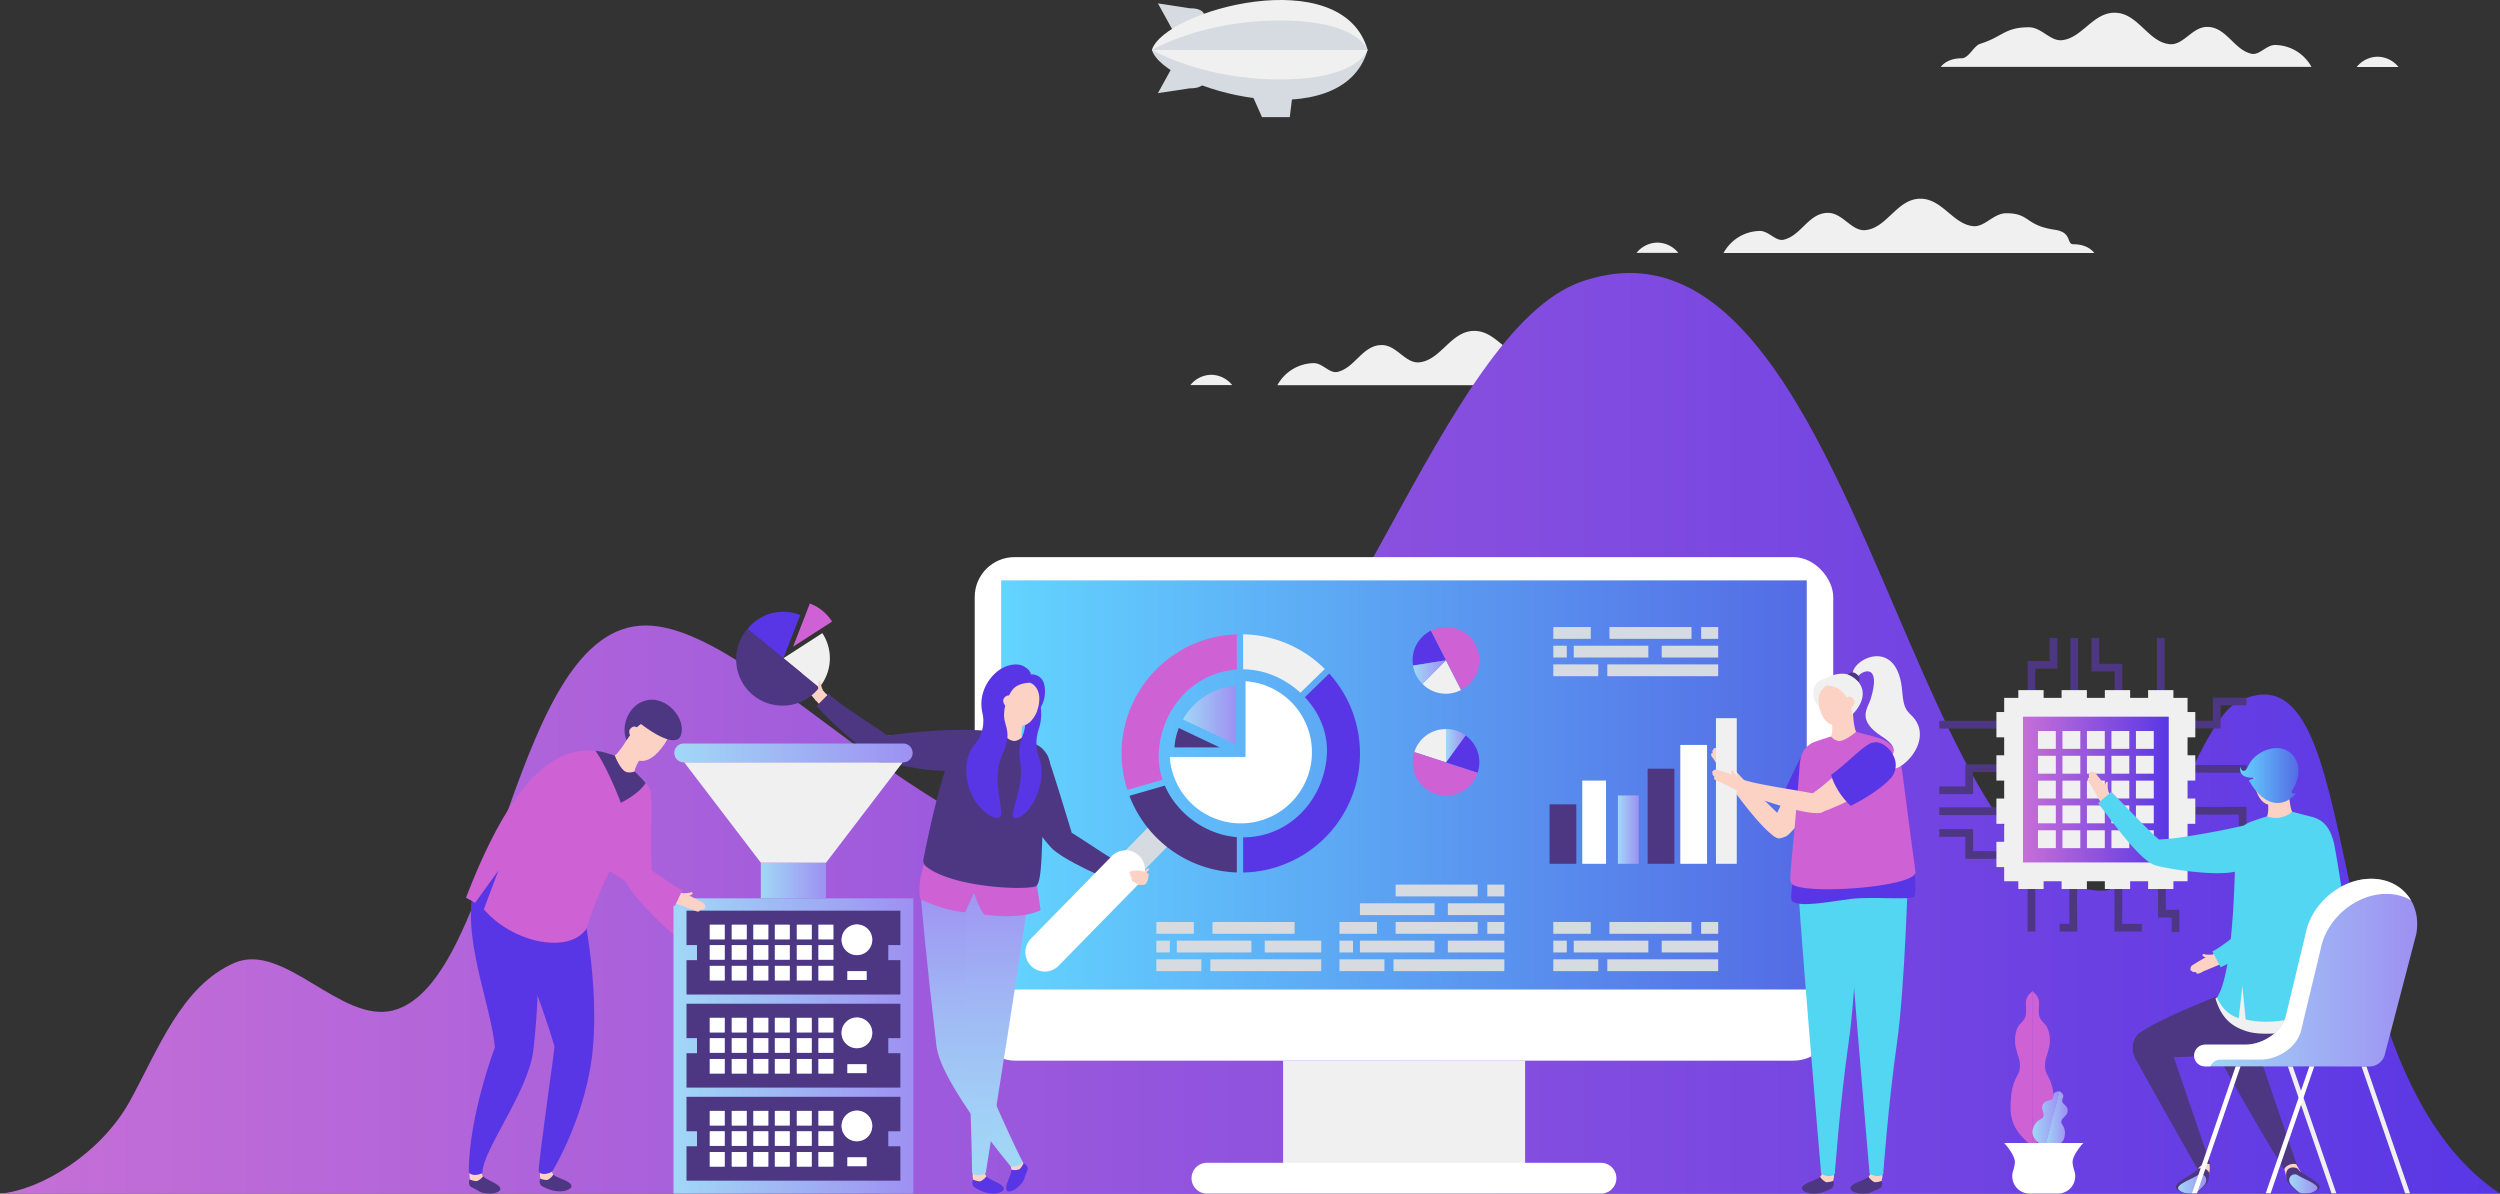 <svg xmlns="http://www.w3.org/2000/svg" xmlns:xlink="http://www.w3.org/1999/xlink" viewBox="0 0 1815.73 866.91"><rect x="0" y="0" width="1815.73" height="866.91" fill="#333333" stroke="none"/><defs><style>.cls-1{fill:#f0f0f0;}.cls-2{fill:url(#_ÂÁ_Ï_ÌÌ_È_ËÂÌÚ_30);}.cls-3{fill:#fcd2c5;}.cls-4{fill:#ce61d4;}.cls-5{fill:url(#_ÂÁ_Ï_ÌÌ_È_ËÂÌÚ_98);}.cls-6{fill:#4d3782;}.cls-11,.cls-7{fill:#fff;}.cls-8{fill:#5836e5;}.cls-9{fill:#d5dbe0;}.cls-10{fill:url(#_ÂÁ_Ï_ÌÌ_È_ËÂÌÚ_90);}.cls-11{fill-rule:evenodd;}.cls-12{fill:url(#_ÂÁ_Ï_ÌÌ_È_ËÂÌÚ_98-2);}.cls-13{fill:#53d6f2;}.cls-14{fill:url(#_ÂÁ_Ï_ÌÌ_È_ËÂÌÚ_6);}.cls-15{fill:url(#_ÂÁ_Ï_ÌÌ_È_ËÂÌÚ_6-2);}.cls-16{fill:url(#_ÂÁ_Ï_ÌÌ_È_ËÂÌÚ_98-3);}.cls-17{fill:url(#_ÂÁ_Ï_ÌÌ_È_ËÂÌÚ_98-4);}.cls-18{fill:url(#_ÂÁ_Ï_ÌÌ_È_ËÂÌÚ_30-2);}.cls-19{fill:url(#_ÂÁ_Ï_ÌÌ_È_ËÂÌÚ_98-5);}.cls-20{fill:url(#_ÂÁ_Ï_ÌÌ_È_ËÂÌÚ_98-6);}.cls-21{fill:url(#_ÂÁ_Ï_ÌÌ_È_ËÂÌÚ_98-7);}.cls-22{fill:url(#_ÂÁ_Ï_ÌÌ_È_ËÂÌÚ_98-8);}.cls-23{fill:url(#_ÂÁ_Ï_ÌÌ_È_ËÂÌÚ_98-9);}.cls-24{fill:url(#_ÂÁ_Ï_ÌÌ_È_ËÂÌÚ_98-10);}.cls-25{fill:url(#_ÂÁ_Ï_ÌÌ_È_ËÂÌÚ_98-11);}.cls-26{fill:url(#_ÂÁ_Ï_ÌÌ_È_ËÂÌÚ_90-2);}.cls-27{fill:url(#_ÂÁ_Ï_ÌÌ_È_ËÂÌÚ_98-12);}</style><linearGradient id="_ÂÁ_Ï_ÌÌ_È_ËÂÌÚ_30" y1="532.6" x2="1815.73" y2="532.6" gradientUnits="userSpaceOnUse"><stop offset="0" stop-color="#c66fd7"/><stop offset="1" stop-color="#5937e5"/></linearGradient><linearGradient id="_ÂÁ_Ï_ÌÌ_È_ËÂÌÚ_98" x1="489.16" y1="759.69" x2="663.38" y2="759.69" gradientUnits="userSpaceOnUse"><stop offset="0" stop-color="#a1d8f6"/><stop offset="1" stop-color="#9e90f2"/></linearGradient><linearGradient id="_ÂÁ_Ï_ÌÌ_È_ËÂÌÚ_90" x1="727.13" y1="570.08" x2="1312.25" y2="570.08" gradientUnits="userSpaceOnUse"><stop offset="0" stop-color="#63d4ff"/><stop offset="1" stop-color="#546be5"/></linearGradient><linearGradient id="_ÂÁ_Ï_ÌÌ_È_ËÂÌÚ_98-2" x1="1175.08" y1="602.54" x2="1190.18" y2="602.54" xlink:href="#_ÂÁ_Ï_ÌÌ_È_ËÂÌÚ_98"/><linearGradient id="_ÂÁ_Ï_ÌÌ_È_ËÂÌÚ_6" x1="705.58" y1="847.28" x2="705.58" y2="640.71" gradientUnits="userSpaceOnUse"><stop offset="0" stop-color="#a1d8f6"/><stop offset="0.21" stop-color="#a1cff6"/><stop offset="0.56" stop-color="#a0b8f4"/><stop offset="0.99" stop-color="#9e91f2"/><stop offset="1" stop-color="#9e90f2"/></linearGradient><linearGradient id="_ÂÁ_Ï_ÌÌ_È_ËÂÌÚ_6-2" x1="725.05" y1="853.53" x2="725.05" y2="632.22" xlink:href="#_ÂÁ_Ï_ÌÌ_È_ËÂÌÚ_6"/><linearGradient id="_ÂÁ_Ï_ÌÌ_È_ËÂÌÚ_98-3" x1="552.59" y1="639.51" x2="599.96" y2="639.51" xlink:href="#_ÂÁ_Ï_ÌÌ_È_ËÂÌÚ_98"/><linearGradient id="_ÂÁ_Ï_ÌÌ_È_ËÂÌÚ_98-4" x1="489.73" y1="546.84" x2="662.8" y2="546.84" xlink:href="#_ÂÁ_Ï_ÌÌ_È_ËÂÌÚ_98"/><linearGradient id="_ÂÁ_Ï_ÌÌ_È_ËÂÌÚ_30-2" x1="1469.28" y1="573.45" x2="1575.14" y2="573.45" xlink:href="#_ÂÁ_Ï_ÌÌ_È_ËÂÌÚ_30"/><linearGradient id="_ÂÁ_Ï_ÌÌ_È_ËÂÌÚ_98-5" x1="859.17" y1="519.49" x2="897.71" y2="519.49" xlink:href="#_ÂÁ_Ï_ÌÌ_È_ËÂÌÚ_98"/><linearGradient id="_ÂÁ_Ï_ÌÌ_È_ËÂÌÚ_98-6" x1="1026.32" y1="488.14" x2="1050.19" y2="488.14" xlink:href="#_ÂÁ_Ï_ÌÌ_È_ËÂÌÚ_98"/><linearGradient id="_ÂÁ_Ï_ÌÌ_È_ËÂÌÚ_98-7" x1="1050.2" y1="541.62" x2="1064.4" y2="541.62" xlink:href="#_ÂÁ_Ï_ÌÌ_È_ËÂÌÚ_98"/><linearGradient id="_ÂÁ_Ï_ÌÌ_È_ËÂÌÚ_98-8" x1="1476.15" y1="813.21" x2="1495.98" y2="813.21" xlink:href="#_ÂÁ_Ï_ÌÌ_È_ËÂÌÚ_98"/><linearGradient id="_ÂÁ_Ï_ÌÌ_È_ËÂÌÚ_98-9" x1="1485.02" y1="813.17" x2="1501.76" y2="813.17" xlink:href="#_ÂÁ_Ï_ÌÌ_È_ËÂÌÚ_98"/><linearGradient id="_ÂÁ_Ï_ÌÌ_È_ËÂÌÚ_98-10" x1="1581.9" y1="859.9" x2="1602.42" y2="859.9" xlink:href="#_ÂÁ_Ï_ÌÌ_È_ËÂÌÚ_98"/><linearGradient id="_ÂÁ_Ï_ÌÌ_È_ËÂÌÚ_98-11" x1="1662.63" y1="859.9" x2="1683.14" y2="859.9" xlink:href="#_ÂÁ_Ï_ÌÌ_È_ËÂÌÚ_98"/><linearGradient id="_ÂÁ_Ï_ÌÌ_È_ËÂÌÚ_90-2" x1="1626.96" y1="563.25" x2="1669.31" y2="563.25" xlink:href="#_ÂÁ_Ï_ÌÌ_È_ËÂÌÚ_90"/><linearGradient id="_ÂÁ_Ï_ÌÌ_È_ËÂÌÚ_98-12" x1="1593.76" y1="706.42" x2="1755.59" y2="706.42" xlink:href="#_ÂÁ_Ï_ÌÌ_È_ËÂÌÚ_98"/></defs><title>reproducibility-thumb</title><g id="Layer_2" data-name="Layer 2"><g id="Layer_1-2" data-name="Layer 1"><path class="cls-1" d="M879.74,272.21a19.82,19.82,0,0,0-15.18,7.45h30.36A19.82,19.82,0,0,0,879.74,272.21Z"/><path class="cls-1" d="M1181.87,273.41c-5.26,0-.66-8.67-13.47-10.52-21.87-3.15-17.75-12-35.34-12-9.33,0-15.61,10.31-24.2,9.36-14.58-1.62-22.33-19.92-38.1-19.92-17.07,0-24.21,21.38-40.06,22.83-10,.91-16.29-12.54-27.13-12.54-14,0-19.31,16.48-32.11,19.48-5.86,1.37-10.79-6.35-17.27-6.35a30.53,30.53,0,0,0-26.42,16H1197C1193.53,275.35,1188,273.41,1181.87,273.41Z"/><path class="cls-2" d="M0,866.91c29.8-2.48,73.59-29.41,94.41-67.35S131.93,716,170.25,699.34c35.85-15.57,77.49,44.12,115.17,34.55,77.08-19.6,86-279.61,183.51-279.61,92.6,0,253.79,231.43,382.21,146.65,123.25-81.37,195.93-361.11,297.57-396.4,196-68.05,236.93,442.34,377.77,442.34,39.85,0,68.82-122.09,99.1-137.3,97.46-49,51.57,265.55,190.16,357.34Z"/><path class="cls-3" d="M513.92,681.82c0,.82-3.62,1.36-4.38,1.05-1.6-1.29-.84-2.22-2.51-3.2a17.23,17.23,0,0,0,5.09,1.13C513.07,680.81,514.11,680.56,513.92,681.82Z"/><path class="cls-3" d="M505.78,678.89a42.89,42.89,0,0,1,5,3.47c1.9,1.5,5.77,5.33,6,5.6.74.82,2.87,2.64,3.24,3.43a4.61,4.61,0,0,1,0,2.75,1.39,1.39,0,0,1-1.42.63c-.34,1.14-3-.24-3,.06-.08,1.21-1.76,1.46-4.72-1.61-.18-.18-8.93-6.29-11.57-8.47C500.52,683,505.68,678.85,505.78,678.89Z"/><path class="cls-3" d="M466.66,632.39a6.28,6.28,0,0,1,1.6,1.13c7.24,7.36,29.3,39.23,38.06,45.7a34.08,34.08,0,0,0-5.93,6.37c-14.2-10.92-46.48-42.1-43.89-48.77C458.88,630.71,463.78,630.93,466.66,632.39Z"/><path class="cls-3" d="M470.44,577.59c1.67,9.4-1,40.08.54,55,1.88,18.32-11.57,13.09-13.93,7.73-6.22-14.12-16.57-55.82-9.58-59.8C450.5,578.81,470.14,575.89,470.44,577.59Z"/><path class="cls-4" d="M507.61,677.48c-5.08-3.75-31.46-38.06-34.3-41.49,0-1.14-.66-22.13-.4-33s.52-22-.35-26.88c-.13-.76-.64-.36-1.38-.73-3.24-1.64-21.6,1.42-24.78,3.23-9.5,5.41,3.57,50.87,8.62,62.41,4.67,11.12,31.56,36.62,44.06,46.23Z"/><rect class="cls-5" x="489.16" y="652.47" width="174.22" height="214.44"/><path class="cls-6" d="M653.94,686.41v-25H498.6v25h7.62v10.92H498.6v25H653.94v-25h-8.78V686.41ZM526.31,712.07H515.52V701.52h10.79Zm0-15.06H515.52V686.45h10.79Zm0-14.78H515.52V671.65h10.79Zm16,29.85H531.49V701.52h10.79Zm0-15.06H531.49V686.45h10.79Zm0-14.78H531.49V671.65h10.79ZM558,712.07H547.2V701.52H558ZM558,697H547.2V686.45H558Zm0-14.78H547.2V671.65H558Zm15.56,29.85H562.78V701.52h10.77Zm0-15.06H562.78V686.45h10.77Zm0-14.78H562.78V671.65h10.77Zm16,29.85H578.73V701.52h10.79Zm0-15.06H578.73V686.45h10.79Zm0-14.78H578.73V671.65h10.79Zm15.73,29.85H594.46V701.52h10.79Zm0-15.06H594.46V686.45h10.79Zm0-14.78H594.46V671.65h10.79Zm24.15,29.54H615.48v-6.43H629.4Zm-7-18.06a11.14,11.14,0,1,1,11.11-11.14A11.13,11.13,0,0,1,622.38,693.7Z"/><rect class="cls-7" x="615.48" y="705.34" width="13.92" height="6.43"/><path class="cls-7" d="M633.5,682.57a11.12,11.12,0,1,1-11.11-11.13A11.13,11.13,0,0,1,633.5,682.57Z"/><rect class="cls-7" x="515.52" y="671.65" width="10.79" height="10.58"/><rect class="cls-7" x="531.49" y="671.65" width="10.79" height="10.58"/><rect class="cls-7" x="547.2" y="671.65" width="10.79" height="10.58"/><rect class="cls-7" x="562.78" y="671.65" width="10.77" height="10.58"/><rect class="cls-7" x="578.73" y="671.65" width="10.79" height="10.58"/><rect class="cls-7" x="594.46" y="671.65" width="10.79" height="10.58"/><rect class="cls-7" x="594.46" y="686.45" width="10.79" height="10.55"/><rect class="cls-7" x="578.73" y="686.45" width="10.79" height="10.55"/><rect class="cls-7" x="562.78" y="686.45" width="10.77" height="10.55"/><rect class="cls-7" x="547.2" y="686.45" width="10.79" height="10.55"/><rect class="cls-7" x="531.49" y="686.45" width="10.79" height="10.55"/><rect class="cls-7" x="515.52" y="686.45" width="10.79" height="10.55"/><rect class="cls-7" x="515.52" y="701.52" width="10.79" height="10.55"/><rect class="cls-7" x="531.49" y="701.52" width="10.79" height="10.55"/><rect class="cls-7" x="547.2" y="701.52" width="10.79" height="10.55"/><rect class="cls-7" x="562.78" y="701.52" width="10.77" height="10.55"/><rect class="cls-7" x="578.73" y="701.52" width="10.79" height="10.55"/><rect class="cls-7" x="594.46" y="701.52" width="10.79" height="10.55"/><path class="cls-6" d="M653.94,821.61v-25H498.6v25h7.62v10.92H498.6v25H653.94v-25h-8.78V821.61ZM526.31,847.27H515.52V836.72h10.79Zm0-15.06H515.52V821.66h10.79Zm0-14.78H515.52V806.85h10.79Zm16,29.85H531.49V836.72h10.79Zm0-15.06H531.49V821.66h10.79Zm0-14.78H531.49V806.85h10.79ZM558,847.27H547.2V836.72H558Zm0-15.06H547.2V821.66H558Zm0-14.78H547.2V806.85H558Zm15.56,29.85H562.78V836.72h10.77Zm0-15.06H562.78V821.66h10.77Zm0-14.78H562.78V806.85h10.77Zm16,29.85H578.73V836.72h10.79Zm0-15.06H578.73V821.66h10.79Zm0-14.78H578.73V806.85h10.79Zm15.73,29.85H594.46V836.72h10.79Zm0-15.06H594.46V821.66h10.79Zm0-14.78H594.46V806.85h10.79ZM629.4,847H615.48v-6.43H629.4Zm-7-18.06a11.13,11.13,0,1,1,11.11-11.13A11.13,11.13,0,0,1,622.38,828.9Z"/><rect class="cls-7" x="615.48" y="840.54" width="13.92" height="6.43"/><path class="cls-7" d="M633.5,817.77a11.12,11.12,0,1,1-11.11-11.14A11.13,11.13,0,0,1,633.5,817.77Z"/><rect class="cls-7" x="515.52" y="806.85" width="10.79" height="10.58"/><rect class="cls-7" x="531.49" y="806.85" width="10.79" height="10.58"/><rect class="cls-7" x="547.2" y="806.85" width="10.79" height="10.58"/><rect class="cls-7" x="562.78" y="806.85" width="10.77" height="10.58"/><rect class="cls-7" x="578.73" y="806.85" width="10.79" height="10.58"/><rect class="cls-7" x="594.46" y="806.85" width="10.79" height="10.58"/><rect class="cls-7" x="594.46" y="821.66" width="10.79" height="10.55"/><rect class="cls-7" x="578.73" y="821.66" width="10.79" height="10.55"/><rect class="cls-7" x="562.78" y="821.66" width="10.77" height="10.55"/><rect class="cls-7" x="547.2" y="821.66" width="10.79" height="10.55"/><rect class="cls-7" x="531.49" y="821.66" width="10.79" height="10.55"/><rect class="cls-7" x="515.52" y="821.66" width="10.79" height="10.55"/><rect class="cls-7" x="515.52" y="836.72" width="10.79" height="10.55"/><rect class="cls-7" x="531.49" y="836.72" width="10.79" height="10.55"/><rect class="cls-7" x="547.2" y="836.72" width="10.79" height="10.55"/><rect class="cls-7" x="562.78" y="836.72" width="10.77" height="10.55"/><rect class="cls-7" x="578.73" y="836.72" width="10.79" height="10.55"/><rect class="cls-7" x="594.46" y="836.72" width="10.79" height="10.55"/><path class="cls-6" d="M653.94,754V729H498.6v25h7.62v10.92H498.6v25H653.94v-25h-8.78V754ZM526.31,779.67H515.52V769.12h10.79Zm0-15.06H515.52V754.05h10.79Zm0-14.78H515.52V739.25h10.79Zm16,29.85H531.49V769.12h10.79Zm0-15.06H531.49V754.05h10.79Zm0-14.78H531.49V739.25h10.79ZM558,779.67H547.2V769.12H558Zm0-15.06H547.2V754.05H558Zm0-14.78H547.2V739.25H558Zm15.56,29.85H562.78V769.12h10.77Zm0-15.06H562.78V754.05h10.77Zm0-14.78H562.78V739.25h10.77Zm16,29.85H578.73V769.12h10.79Zm0-15.06H578.73V754.05h10.79Zm0-14.78H578.73V739.25h10.79Zm15.73,29.85H594.46V769.12h10.79Zm0-15.06H594.46V754.05h10.79Zm0-14.78H594.46V739.25h10.79Zm24.15,29.54H615.48v-6.43H629.4Zm-7-18.06a11.14,11.14,0,1,1,11.11-11.14A11.13,11.13,0,0,1,622.38,761.3Z"/><rect class="cls-7" x="615.48" y="772.94" width="13.92" height="6.43"/><path class="cls-7" d="M622.38,739a11.14,11.14,0,1,0,11.11,11.13A11.13,11.13,0,0,0,622.38,739Z"/><rect class="cls-7" x="515.52" y="739.25" width="10.79" height="10.58"/><rect class="cls-7" x="531.49" y="739.25" width="10.79" height="10.58"/><rect class="cls-7" x="547.2" y="739.25" width="10.79" height="10.58"/><rect class="cls-7" x="562.78" y="739.25" width="10.77" height="10.58"/><rect class="cls-7" x="578.73" y="739.25" width="10.79" height="10.58"/><rect class="cls-7" x="594.46" y="739.25" width="10.79" height="10.58"/><rect class="cls-7" x="594.46" y="754.05" width="10.79" height="10.55"/><rect class="cls-7" x="578.73" y="754.05" width="10.79" height="10.55"/><rect class="cls-7" x="562.78" y="754.05" width="10.77" height="10.55"/><rect class="cls-7" x="547.2" y="754.05" width="10.79" height="10.55"/><rect class="cls-7" x="531.49" y="754.05" width="10.79" height="10.55"/><rect class="cls-7" x="515.52" y="754.05" width="10.79" height="10.55"/><rect class="cls-7" x="515.52" y="769.12" width="10.79" height="10.55"/><rect class="cls-7" x="531.49" y="769.12" width="10.79" height="10.55"/><rect class="cls-7" x="547.2" y="769.12" width="10.79" height="10.55"/><rect class="cls-7" x="562.78" y="769.12" width="10.77" height="10.55"/><rect class="cls-7" x="578.73" y="769.12" width="10.79" height="10.55"/><rect class="cls-7" x="594.46" y="769.12" width="10.79" height="10.55"/><path class="cls-6" d="M401.89,853c-1.18-1.4-2.62-3.56-2.62-3.56l-6.73,3.74s-.55.74-.2,2.87a5.49,5.49,0,0,0,.26,4.46c.71,1.19,5.16,3,7.11,3.64a22.6,22.6,0,0,0,8,1.1c3.31-.13,7.36-1.86,7.36-3.79C415,857.67,404.16,855.72,401.89,853Z"/><path class="cls-3" d="M401.21,849.26l-9,1.62a29,29,0,0,0,.17,5.21s4.2,1.49,5.64.7a11.26,11.26,0,0,0,3.91-3.75C400.18,850.88,401.21,849.26,401.21,849.26Z"/><path class="cls-8" d="M373.15,639.61v42.32c3.16,2.49,21.62,50.46,29.59,78.13.26.91-11.54,82.27-11.54,91,3.29,3.63,9.84.07,9.93-.29,0,0,25.51-41.2,29.61-91,4.77-57.82-11.81-119.22-12.46-123.86C412.9,638.27,389.36,640.68,373.15,639.61Z"/><path class="cls-6" d="M350.92,854.24c-1.07-1.48-2.33-3.75-2.33-3.75l-7,3.2s-.6.69-.42,2.84a5.49,5.49,0,0,0-.09,4.46c.61,1.24,4.71,2.72,6.8,4.19,1.68,1.18,4.56,1.59,7.87,1.72s7.48-1.28,7.64-3.2C363.67,859.89,353,857.1,350.92,854.24Z"/><path class="cls-3" d="M350,850.19l-8.94,1s-.1,3.22.08,5.37c0,0,4.07,1.82,5.57,1.14a11.27,11.27,0,0,0,4.19-3.43A4.75,4.75,0,0,1,350,850.19Z"/><path class="cls-8" d="M349.45,630.06c-20.14,38.34,6.52,94.42,10,130.57,0,0-19,49.81-19,90.79,3,3.88,9.8.84,9.92.49,0-16.65,33.27-58.73,36.95-88.89,7-57.72,2.09-119.23,1.81-123.92C383.62,632,363.47,624.12,349.45,630.06Z"/><path class="cls-3" d="M457.62,532.65c-1.56,4.28-8.66,14.72-11.15,16.06-.64,9.07,11.31,15.48,14.45,11.61.6-5.66,7.22-13.21,7.69-14C465.43,545.18,458.22,533.92,457.62,532.65Z"/><path class="cls-3" d="M476.13,524.18c-6-2.74-12.25.43-15,6.4l-2.82,6.2c-2,4.5,1.68,14.74,6,15.69,10.16,2.25,19.86-13.84,20.42-15.9C486.3,530.81,481.74,526.73,476.13,524.18Z"/><path class="cls-4" d="M460.92,560.33s-4.17,1.79-6.95,0c-4.08-2.61-7.51-11.63-7.51-11.63s-10.29-2.93-13.83-3.32c-31.7-3.48-62.2,23.57-94.16,106.61,1.32.84,5,2.63,6.58,3.76L362,632.24,351.4,660.4c21.3,24.82,62.43,32.67,74.58,14a296.92,296.92,0,0,1,14.57-37.18c1.88-4,3.75-7.75,5.57-11.22,8.83-16.9,16.34-27.3,17.83-30,4.49-8.11,12.13-16.46,7.06-24.73C469.68,569.16,460.92,560.33,460.92,560.33Z"/><path class="cls-6" d="M460.92,560.33s-4.16,1.8-7,0c-4.08-2.59-7.49-11.63-7.49-11.63l-6.89-2.09a30.79,30.79,0,0,0-7-1.21c8.77,12.14,18.39,37.64,18.39,37.64s12.71-6,17.95-14.26C467.25,566.33,460.92,560.33,460.92,560.33Z"/><path class="cls-6" d="M468.14,509c-12,3.72-17.38,18.76-13.08,28.64,0,0,5.53-8.89,10.47-11.76,22.16,16.67,27.59,11.46,28.71,8.8C499.29,522.62,483.89,504.14,468.14,509Z"/><path class="cls-3" d="M457.07,530.64a5.9,5.9,0,0,0,2.14,5.32,80.16,80.16,0,0,0,4.61-6.62,5.6,5.6,0,0,0-2.43-1.59C459.75,527.27,457.55,529,457.07,530.64Z"/><path class="cls-4" d="M424.12,577.12c.82-7-21.21-7.51-18.39,3.62,3.82,15.15,20.42,47.26,22.08,49.49,1.83,2.46,7.06,4.92,12.73,7,1.88-4,3.75-7.75,5.57-11.22C435.56,611.28,422.57,590.16,424.12,577.12Z"/><path class="cls-3" d="M501,648.33a17.29,17.29,0,0,1-5.2.3c1.88.5,1.4,1.6,3.29,2.39.81.09,4.1-1.4,3.92-2.21C502.8,647.56,501.88,648.09,501,648.33Z"/><path class="cls-3" d="M507.4,654c-.33-.19-5.1-2.81-7.34-3.74a43.17,43.17,0,0,0-5.71-2c-.11,0-3.93,5.41-4.62,7.41,3.13,1.38,13.22,4.86,13.44,5,3.68,2.15,5.23,1.45,5,.26-.06-.29,2.85.31,2.87-.87a1.39,1.39,0,0,0,1.19-1,4.62,4.62,0,0,0-.75-2.65C510.88,655.71,508.34,654.54,507.4,654Z"/><path class="cls-4" d="M451.39,615.83a33.36,33.36,0,0,0-1.16-3.42c-2.73-6.85-5.52-17.69-8.21-28.17s-5.22-20.27-7.39-24.75a2.51,2.51,0,0,0-1.81-1.35c-3.56-.7-20.39,7.27-23,9.88-7.66,7.8,17.33,48,25.31,57.66,7.56,9.45,40.39,26.64,55,32.47l5.52-11.78c-5.91-2.22-19.7-12.46-30.78-20.69C459.86,621.92,455.05,618.35,451.39,615.83Z"/><polygon class="cls-9" points="916.57 85.05 936.75 85.05 939.48 63.02 906.77 63.02 916.57 85.05"/><path class="cls-9" d="M864,6,841,2.47,856.1,29.9l19.11-6.25c0-.25,0-10.06,0-10.06C875.24,7.35,870.2,6,864,6Z"/><path class="cls-9" d="M856.1,40.22,841,67.64l23-3.47c6.23,0,11.28-1.4,11.28-7.63,0,0,0-9.81,0-10.06Z"/><path class="cls-1" d="M836.62,36.27S993,36,993.28,36.26C974.91-28.5,845.31,7.57,836.62,36.27Z"/><path class="cls-9" d="M836.62,36.27c8.69,28.7,138.29,64.76,156.66,0C993,36.58,836.62,36.27,836.62,36.27Z"/><path class="cls-9" d="M929.69,14.85c-56.71,0-92.5,21.2-93.06,21.41H993.28C993,36,986.3,14.85,929.69,14.85Z"/><path class="cls-1" d="M929.69,57.69c56.61,0,63.31-21.11,63.59-21.41H836.63C837.19,36.49,873,57.69,929.69,57.69Z"/><path class="cls-9" d="M993.28,36.28h0Z"/><path class="cls-1" d="M1726.83,41.19a19.82,19.82,0,0,0-15.18,7.45H1742A19.83,19.83,0,0,0,1726.83,41.19Z"/><path class="cls-1" d="M1652.37,32.68c-6.48,0-11.41,7.72-17.27,6.35C1622.3,36,1617,19.54,1603,19.54c-10.85,0-17.12,13.46-27.13,12.54-15.85-1.45-23-22.83-40.06-22.83-15.78,0-23.53,18.3-38.1,19.92-8.59,1-14.87-9.36-24.19-9.36-17.6,0-19.14,7-35.35,12-4.65,1.45-8.21,10.52-13.46,10.52-6.18,0-11.66,1.94-15.18,6.25h269.28A30.53,30.53,0,0,0,1652.37,32.68Z"/><path class="cls-1" d="M1203.77,176.2a19.82,19.82,0,0,0-15.18,7.45h30.36A19.82,19.82,0,0,0,1203.77,176.2Z"/><path class="cls-1" d="M1505.9,177.4c-5.26,0-.66-8.67-13.47-10.52-21.87-3.15-17.75-12-35.34-12-9.33,0-15.61,10.31-24.2,9.36-14.58-1.62-22.33-19.92-38.1-19.92-17.07,0-24.21,21.38-40.06,22.83-10,.91-16.29-12.54-27.13-12.54-14,0-19.31,16.48-32.11,19.48-5.86,1.37-10.79-6.35-17.27-6.35a30.53,30.53,0,0,0-26.42,16h269.28C1517.56,179.34,1512.08,177.4,1505.9,177.4Z"/><g id="_Group_" data-name="&lt;Group&gt;"><rect class="cls-1" x="931.89" y="770.34" width="175.79" height="74.62"/></g><g id="_Group_2" data-name="&lt;Group&gt;"><rect class="cls-7" x="707.93" y="404.63" width="623.53" height="365.7" rx="28.94" ry="28.94"/></g><g id="_Group_3" data-name="&lt;Group&gt;"><rect class="cls-10" x="727.13" y="421.52" width="585.11" height="297.14"/></g><g id="_Group_4" data-name="&lt;Group&gt;"><path class="cls-11" d="M1162.44,844.54H876.94a11.19,11.19,0,1,0,0,22.37h285.5a11.19,11.19,0,1,0,0-22.37Z"/></g><rect class="cls-9" x="1128.15" y="455.42" width="27.22" height="8.57"/><rect class="cls-9" x="1168.93" y="455.42" width="59.61" height="8.57"/><rect class="cls-9" x="1235.51" y="455.42" width="12.39" height="8.57"/><rect class="cls-9" x="1206.86" y="468.98" width="41.03" height="8.57"/><rect class="cls-9" x="1128.15" y="468.98" width="9.8" height="8.57"/><rect class="cls-9" x="1142.99" y="468.98" width="54.19" height="8.57"/><rect class="cls-9" x="1128.15" y="482.54" width="32.65" height="8.57"/><rect class="cls-9" x="1167.38" y="482.54" width="80.51" height="8.57"/><rect class="cls-9" x="1128.15" y="669.63" width="27.22" height="8.57"/><rect class="cls-9" x="1168.93" y="669.63" width="59.61" height="8.57"/><rect class="cls-9" x="1235.51" y="669.63" width="12.39" height="8.57"/><rect class="cls-9" x="1206.86" y="683.19" width="41.03" height="8.57"/><rect class="cls-9" x="1128.15" y="683.19" width="9.8" height="8.57"/><rect class="cls-9" x="1142.99" y="683.19" width="54.19" height="8.57"/><rect class="cls-9" x="1128.15" y="696.75" width="32.65" height="8.57"/><rect class="cls-9" x="1167.38" y="696.75" width="80.51" height="8.57"/><rect class="cls-9" x="972.86" y="669.63" width="27.22" height="8.57"/><rect class="cls-9" x="1013.63" y="669.63" width="59.61" height="8.57"/><rect class="cls-9" x="1080.21" y="669.63" width="12.39" height="8.57"/><rect class="cls-9" x="1051.57" y="683.19" width="41.03" height="8.57"/><rect class="cls-9" x="972.86" y="683.19" width="9.81" height="8.57"/><rect class="cls-9" x="987.7" y="683.19" width="54.19" height="8.57"/><rect class="cls-9" x="1013.63" y="642.48" width="59.61" height="8.57"/><rect class="cls-9" x="1080.21" y="642.48" width="12.39" height="8.57"/><rect class="cls-9" x="1051.57" y="656.05" width="41.03" height="8.57"/><rect class="cls-9" x="987.7" y="656.05" width="54.19" height="8.57"/><rect class="cls-9" x="972.86" y="696.75" width="32.65" height="8.57"/><rect class="cls-9" x="1012.09" y="696.75" width="80.52" height="8.57"/><rect class="cls-9" x="839.85" y="669.63" width="27.23" height="8.57"/><rect class="cls-9" x="880.62" y="669.63" width="59.61" height="8.57"/><rect class="cls-9" x="918.56" y="683.19" width="41.03" height="8.57"/><rect class="cls-9" x="839.85" y="683.19" width="9.81" height="8.57"/><rect class="cls-9" x="854.69" y="683.19" width="54.19" height="8.57"/><rect class="cls-9" x="839.85" y="696.75" width="32.65" height="8.57"/><rect class="cls-9" x="879.07" y="696.75" width="80.52" height="8.57"/><path class="cls-3" d="M1255.65,548.49c.1-.94.47-1.94-.81-1.9-.82,0-1.77,3.43-1.56,4.22,1.09,1.73,2.1,1.09,2.89,2.87A17.28,17.28,0,0,1,1255.65,548.49Z"/><path class="cls-3" d="M1250.57,546.31c-.66-.64-2-2.47-2.73-2.8a5.09,5.09,0,0,0-2.65-.09,1.31,1.31,0,0,0-.86,1.16c-1.15.24-.3,2.47-.59,2.48-1.18,0-1.72,1.41.71,4,.14.15,4.47,7.61,6.11,9.87a50.48,50.48,0,0,0,6.79-5.17,28.2,28.2,0,0,0-2.47-4.22C1253.78,549.87,1250.78,546.54,1250.57,546.31Z"/><path class="cls-3" d="M1311.22,543.43c-5.25,8-14.93,37.21-22.24,50.32-9,16.08,5.45,16.59,9.74,12.6,11.29-10.51,37.28-44.73,32.44-51.14C1329,552.43,1312.16,542,1311.22,543.43Z"/><path class="cls-8" d="M1311.22,543.43c-3.71,5.63-10.25,21.84-17.27,34.72a114.8,114.8,0,0,0,13.88,9.13c1.75,1,7,4,8.77,4.84,10.7-13.74,17.78-32.62,14.55-36.91C1329,552.43,1312.16,542,1311.22,543.43Z"/><path class="cls-3" d="M1297.5,597.56c-6.47-8-35.55-33.67-41-43.12a34.17,34.17,0,0,1-7,5.15c9.19,15.37,36.4,51.06,43.33,49.27,6.34-1.64,6.7-6.53,5.58-9.57A6.45,6.45,0,0,0,1297.5,597.56Z"/><rect class="cls-6" x="1125.44" y="584.2" width="19.42" height="43.16"/><rect class="cls-7" x="1149.18" y="566.94" width="17.26" height="60.43"/><rect class="cls-12" x="1175.08" y="577.73" width="15.11" height="49.64"/><rect class="cls-6" x="1196.66" y="558.3" width="19.42" height="69.06"/><rect class="cls-7" x="1220.4" y="541.04" width="19.42" height="86.32"/><rect class="cls-1" x="1246.29" y="521.62" width="15.11" height="105.75"/><path class="cls-3" d="M1351.56,726.4c.22,2.51,7.25,128.41,7.25,128.41,3.09,2.53,8,2,8.07,1.78,0,0,11.33-128.47,10.91-134.26C1374.48,724.88,1353.64,728.45,1351.56,726.4Z"/><path class="cls-6" d="M1366.43,854.81l-6.73-3.74s-1.45,2.16-2.62,3.56c-2.27,2.69-13.16,4.64-13.16,8.46,0,1.93,4.05,3.66,7.36,3.79s6.2-.05,8-1.1c2.2-1.3,6.4-2.45,7.11-3.64a5.5,5.5,0,0,0,.26-4.46C1367,855.55,1366.43,854.81,1366.43,854.81Z"/><path class="cls-3" d="M1357.08,854.63a11.24,11.24,0,0,0,3.91,3.75c1.44.79,5.64-.7,5.64-.7.35-2.13.5-3.57.5-3.57l-7.65-3.44A16.86,16.86,0,0,1,1357.08,854.63Z"/><path class="cls-13" d="M1340.69,631c-1.2,8.63,17.15,221.31,17.15,221.31.09.36,6.63,3.92,9.93.29,0,0,3.44-49,10-95.28,5.7-39.93,8-122.61,8-122.61C1369.6,635.8,1346.07,633.4,1340.69,631Z"/><path class="cls-3" d="M1316.4,726.4c.22,2.51,7.25,128.41,7.25,128.41,3.09,2.53,8,2,8.07,1.78,0,0,11.33-128.47,10.91-134.26C1339.32,724.88,1318.47,728.45,1316.4,726.4Z"/><path class="cls-6" d="M1331.26,854.81l-6.73-3.74s-1.44,2.16-2.62,3.56c-2.27,2.69-13.16,4.64-13.16,8.46,0,1.93,4.05,3.66,7.36,3.79a22.64,22.64,0,0,0,8-1.1c2-.64,6.41-2.45,7.11-3.64a5.5,5.5,0,0,0,.26-4.46C1331.81,855.55,1331.26,854.81,1331.26,854.81Z"/><path class="cls-3" d="M1321.91,854.63a11.29,11.29,0,0,0,3.91,3.75c1.44.79,5.64-.7,5.64-.7.35-2.13.5-3.57.5-3.57l-7.65-3.44A16.68,16.68,0,0,1,1321.91,854.63Z"/><path class="cls-13" d="M1305.52,631c-1.2,8.63,17.15,221.31,17.15,221.31.09.36,6.63,3.92,9.93.29,0,0,3.44-49,10-95.28,5.7-39.93,4.85-77.8,8-80.29V634.73C1334.44,635.8,1310.9,633.4,1305.52,631Z"/><path class="cls-8" d="M1304.28,627.55s-5.16,24.77-2.68,26.92c5.61,4.87,26.65.38,42.66-1.59s45.5,1.28,46.27-2c2.08-8.82-1.84-28.32-1.84-28.32Z"/><path class="cls-3" d="M1345.91,512.12c-1.13.83-12.83,7.32-16.16,6.82,0,.92,2.28,10.71.11,16,.93,4.9,14.5,4.93,18.24-3.36C1346.53,529.18,1345.24,516.63,1345.91,512.12Z"/><path class="cls-3" d="M1333.63,495.88c-6.15-.42-12.1,1-13.46,6.81-.48,2.08.4,20.84,10.42,23.69,4.23,1.2,12.37-6,12.7-11l.47-6.79C1344.21,502.08,1340.24,496.33,1333.63,495.88Z"/><path class="cls-4" d="M1380.35,553.52c-3.76-10.34-8.09-15.81-18.5-18.31-3.47-.83-13.76-3.66-13.76-3.66s-7.3,6.33-12.12,6.68c-3.31.24-6.12-3.32-6.12-3.32s-11.9,3.62-14.07,4.87c-8.39,4.87-8.53,13.1-9,19.91-4.9,68-8,77.95-5.83,81.71,5.22,9.22,91.86,3.13,90.25-8.27C1385.81,595.18,1381.51,556.71,1380.35,553.52Z"/><path class="cls-1" d="M1347.46,492.8c-9-8.14-22.88.47-22.88.47-10.59,2-8.29,17.51-3.43,19.77-2.3-11.4,5.44-15.08,5.44-15.08,14.35-.21,19.34,16.9,18.37,21.33C1345,519.29,1361,505.05,1347.46,492.8Z"/><path class="cls-3" d="M1343.52,506a5.56,5.56,0,0,0-2.74.95,79.29,79.29,0,0,0,2.86,7.55,5.92,5.92,0,0,0,3.37-4.64C1346.94,508.17,1345.22,506,1343.52,506Z"/><path class="cls-1" d="M1381.65,502.95c-3-41.68-36.88-24.12-36.09-13.17.2,2.69,1.67,4.27,3.87,1.43,3.71-4.79,17-9.06,9.29,16.32-2,6.7-10.77,15.33,8.19,27.44,17.15,11,3,15.14,4,20.2,2.43,13,36.14-15.18,18.3-34.62C1385.54,516.64,1382.55,515.51,1381.65,502.95Z"/><path class="cls-6" d="M1347.57,489a4.07,4.07,0,0,0-2.44-.63,5.27,5.27,0,0,0-3.14,1.53c4.38,1.44,8,5.47,8,5.47C1350.92,493.23,1350.85,490.95,1347.57,489Z"/><path class="cls-3" d="M1259.27,560.88c-.46-.83-.72-1.86-1.75-1.11-.7.43.5,3.84,1.12,4.36,1.88.81,2.35-.3,4,.72A17.22,17.22,0,0,1,1259.27,560.88Z"/><path class="cls-3" d="M1258.54,562.84c-2.22-1-7.41-2.59-7.78-2.71-1.07-.27-3.68-1.29-4.55-1.25a4.6,4.6,0,0,0-2.43,1.3,1.39,1.39,0,0,0,.11,1.55c-.84.83,1.61,2.52,1.36,2.67-1,.64-.47,2.24,3.63,3.41.24.07,9.75,4.94,12.91,6.24,1-1.88,2.23-8.4,2.14-8.47A43.63,43.63,0,0,0,1258.54,562.84Z"/><path class="cls-3" d="M1360.67,539.13c-8.21,4.87-29.72,26.91-42,35.49-15.11,10.52-2.37,17.31,3.23,15.6,14.76-4.5,53.1-23.88,51.57-31.77C1372.76,555,1362.15,538.24,1360.67,539.13Z"/><path class="cls-8" d="M1360.67,539.13c-6.62,1.24-18.77,15.14-30.73,23.64,1.62,6.63,7.42,16.61,14.24,22.48,15.63-7.66,27.76-17.45,30.57-22C1382,551.47,1369.23,537.51,1360.67,539.13Z"/><path class="cls-3" d="M1323.35,578.3a6.11,6.11,0,0,0-1.75-.89c-9.89-2.94-48.39-7.45-58.21-12.16a34.21,34.21,0,0,1-2.85,8.23c16.31,7.41,59,21.28,63.66,15.86C1328.49,584.38,1326,580.16,1323.35,578.3Z"/><path class="cls-3" d="M831.61,631.93a19.17,19.17,0,0,1-5,1.41c1.94.08,1.71,1.26,3.73,1.63.81-.09,4.64-3.05,4.3-3.8C834.18,630,833.12,631.32,831.61,631.93Z"/><path class="cls-3" d="M823.3,633.62c-.1,0-.82,6.64-.45,8.72a23.11,23.11,0,0,1,6.3.36c4.26.09,3.82-8.35,3.56-9.22C832.5,632.82,829,636.26,823.3,633.62Z"/><path class="cls-3" d="M758.11,551.64c-.87-1.5-18.32,8-20.57,10.62-5.2,6.13,18.78,41.77,29.46,52.92,4.05,4.23,18.48,4.54,10.44-12C770.89,589.64,762.89,559.89,758.11,551.64Z"/><path class="cls-3" d="M773.31,604.42c-3.22-.39-7.89,1.08-8,7.64-.15,7.16,51.88,31.15,57.56,30.28.51-2.2,2.06-4.36,3.75-7.48-10.44-3.08-42.08-25.49-51.39-29.92A6.24,6.24,0,0,0,773.31,604.42Z"/><path class="cls-6" d="M778.41,604.86c-.36-1.06-15.91-53-18.28-57.25-.37-.66-26,7.81-28.31,10.49-7,8,23,48.27,31.36,57.26,7.89,8.77,40.79,23.63,55.36,28.48l4.71-11.77c-5.87-1.83-19.86-11-31.1-18.38C787,610.31,782.11,607.11,778.41,604.86Z"/><path class="cls-3" d="M704.19,721c-.79,5.75,2.38,134.68,2.38,134.68.07.26,4.93,1.07,8.17-1.26,0,0,15-125.2,15.38-127.69C727.91,728.61,707.33,723.73,704.19,721Z"/><path class="cls-8" d="M716.47,854.32c-1.09-1.47-2.39-3.72-2.39-3.72l-7,3.31s-.59.7-.38,2.85a5.49,5.49,0,0,0,0,4.46c.63,1.23,5,3.32,6.87,4.08a22.67,22.67,0,0,0,7.89,1.6c3.31.08,7.46-1.39,7.59-3.32C729.31,859.78,718.57,857.15,716.47,854.32Z"/><path class="cls-8" d="M743.39,844.86c-1.28-1.73-2.19-1.86-2.19-1.86l-7.38,2.22s.55,2.54.73,4.36c.35,3.5-5.84,12.67-3.11,15.33,1.38,1.34,5.45-.36,7.85-2.64s4.29-4.49,4.77-6.48c.6-2.49,2.7-6.3,2.34-7.64A5.49,5.49,0,0,0,743.39,844.86Z"/><path class="cls-3" d="M733.38,845.1a16.74,16.74,0,0,1,1.17,4.48,11.26,11.26,0,0,0,5.42-.19c1.57-.48,3.43-4.53,3.43-4.53-1.28-1.74-2.22-2.85-2.22-2.85Z"/><path class="cls-14" d="M711,641.9c-16.14,1.85-37.28.9-42.76-1.19-.41,4.54,5.25,62.84,11.94,119.19C683.4,786.87,734,847,734,847c.11.35,5.78,1,8.89-2.75,0,0-34.26-68.43-33.43-85.7C711.35,719.55,715.69,670.19,711,641.9Z"/><path class="cls-3" d="M706.48,853.16s.06,1.45.27,3.6c0,0,4.09,1.76,5.58,1.05a11.26,11.26,0,0,0,4.14-3.49,16.73,16.73,0,0,1-2.15-4.1Z"/><path class="cls-15" d="M703.89,633S698.8,715.71,702,755.92c3.66,46.58,4,95.73,4,95.73,3.05,3.83,9.81.69,9.93.34,0,0,34-211.08,33.3-219.77C743.65,634.23,720,635.13,703.89,633Z"/><path class="cls-4" d="M673.29,621.35s-7.89,19-4.83,31.67a97.9,97.9,0,0,0,32.46,9.6l6.48-14.21s5.35,15.59,8,15.92c14.64,1.86,29.72,1.79,40.37-3.25l-3.26-22.86Z"/><path class="cls-3" d="M729.42,510.85c0,4.56-3,16.82-4.84,18.94,2.56,8.73,16,10.56,17.6,5.84-1.42-5.51,2.16-14.9,2.31-15.81C741.11,519.86,730.42,511.82,729.42,510.85Z"/><path class="cls-6" d="M755.45,542.39c-2-1.54-13.26-6.76-13.26-6.76s-3.27,3.14-6.52,2.45c-4.73-1-11.08-8.29-11.08-8.29s-10.58,1.39-14.13,1.74c-10.65,1-16.72,9.72-20.32,18C682,568.34,673,612.19,670.71,624a5.35,5.35,0,0,0,1.81,5.2c18.36,15,69.95,17.62,79.53,14.59,7.36-2.33,2.48-57.69,9.61-80.44C763.69,556.83,763.09,548.37,755.45,542.39Z"/><path class="cls-3" d="M588.71,491.94c-.87-.69-2.81-2.71-3.62-3a4.61,4.61,0,0,0-2.75.16,1.39,1.39,0,0,0-.55,1.45c-1.11.4.41,3,.12,3-1.2.15-1.36,1.84,1.88,4.62.19.17,6.8,8.55,9.13,11.06,1.66-1.31,5.53-6.71,5.48-6.8a43.64,43.64,0,0,0-3.75-4.74C593,495.83,589,492.19,588.71,491.94Z"/><path class="cls-3" d="M701.6,531.75c-9.48-1.12-40,3.33-55,2.67-18.4-.81-12.39,12.31-6.9,14.36,14.46,5.38,56.69,13.27,60.26,6.07C701.55,551.72,703.32,532,701.6,531.75Z"/><path class="cls-3" d="M645.9,537.19c-7.77-6.8-40.88-27-47.84-35.32a34.19,34.19,0,0,1-6,6.3c11.73,13.53,44.74,43.94,51.25,41,6-2.72,5.46-7.6,3.83-10.4A6.22,6.22,0,0,0,645.9,537.19Z"/><path class="cls-6" d="M716.63,530.81c-30.76-2.85-70.81,3.32-71.93,3.4-3.53-2.51-8.41-5.72-13.55-9.11-11.23-7.4-25.2-16.6-29.21-21.27l-8.94,9c10.22,11.46,36.91,35.77,48.09,39.54,11.54,4.07,55.29,12.73,59.88,3.12C702.5,552.25,720.15,531.14,716.63,530.81Z"/><path class="cls-8" d="M754.49,529.37a34.06,34.06,0,0,0,.73-18.95c-2.53-4.73-11.53,3.41-11.65,3.56,1.19,4.56,1.71,11.64.2,17.18-1.47,5.39-4.92,9.09-2.76,22.28,3.1,19-8.39,37.92-4.65,40.42,3.4,2.27,16.33-6.63,19.67-27,.57-3.49,1-10.92-1.33-16.58C753.29,546.87,751.25,539.11,754.49,529.37Z"/><path class="cls-3" d="M744.93,495.54c-6.6-.46-12.45,5.6-12.91,12.14l-.47,6.79c-.34,4.93,6.72,13.22,11.08,12.61,10.31-1.44,13.77-19.9,13.58-22C755.65,499.11,751.08,496,744.93,495.54Z"/><path class="cls-8" d="M754.86,491.56a9.75,9.75,0,0,0-6.18-1.74s.28-2.9-5.36-6c-4.51-2.46-13.4-1.41-20.42,5.09s-12,16.89-9.45,28.55a26.26,26.26,0,0,1-5.53,23.25c-5,5.72-6.17,14.12-6.15,18.15.07,23.55,17.71,36.69,23.5,35,6.35-1.86-6.57-25.85,2.89-46.22,6.59-14.17,2.21-19.15,1.3-25.53-1.2-8.36,3.26-18.68,7-22.3,4.15-4,11.78-4,11.78-4s10.54,3.84,5,20.71C759.4,512.17,761.57,496.16,754.86,491.56Z"/><path class="cls-3" d="M728.63,508.48a5.9,5.9,0,0,0,2.7,5.06,79.94,79.94,0,0,0,3.88-7.08,5.61,5.61,0,0,0-2.59-1.31C730.94,504.84,728.94,506.8,728.63,508.48Z"/><rect class="cls-16" x="552.59" y="626.56" width="47.37" height="25.88"/><polygon class="cls-1" points="552.59 626.57 599.94 626.57 655.65 553.63 496.89 553.63 552.59 626.57"/><path class="cls-17" d="M656,540H496.58a6.84,6.84,0,1,0,0,13.68H656A6.84,6.84,0,1,0,656,540Z"/><rect class="cls-6" x="1503.7" y="463.31" width="5.59" height="66.54"/><rect class="cls-6" x="1566.54" y="463.31" width="5.6" height="66.54"/><rect class="cls-6" x="1557.47" y="555.59" width="74.11" height="5.6"/><polygon class="cls-6" points="1524.67 463.31 1519.07 463.31 1519.07 487.68 1535.83 487.68 1535.83 521.32 1541.43 521.32 1541.43 482.09 1524.67 482.09 1524.67 463.31"/><polygon class="cls-6" points="1607.2 523.46 1573.57 523.46 1573.57 529.06 1612.8 529.06 1612.8 512.3 1631.58 512.3 1631.58 506.7 1607.2 506.7 1607.2 523.46"/><polygon class="cls-6" points="1573 643.57 1567.4 643.57 1567.4 666.4 1577.28 666.4 1577.28 676.86 1582.88 676.86 1582.88 660.8 1573 660.8 1573 643.57"/><polygon class="cls-6" points="1488.65 480.01 1472.64 480.01 1472.64 504.51 1478.24 504.51 1478.24 485.61 1494.24 485.61 1494.24 463.31 1488.65 463.31 1488.65 480.01"/><polygon class="cls-6" points="1433.01 602.16 1408.5 602.16 1408.5 607.76 1427.41 607.76 1427.41 623.76 1467.42 623.76 1467.42 618.16 1433.01 618.16 1433.01 602.16"/><polygon class="cls-6" points="1427.41 571.17 1408.5 571.17 1408.5 576.77 1433.01 576.77 1433.01 560.76 1467.42 560.76 1467.42 555.16 1427.41 555.16 1427.41 571.17"/><path class="cls-6" d="M1606.2,586.06c-4.77,0-8.78,0-10.11-.07l-1.43-.05-.2,5.59,1.42.05c1.25,0,4.76.07,10.44.07,6.91,0,15.34,0,19.66-.06v14.28h5.59V586h-2.82C1628.54,586,1615.83,586.06,1606.2,586.06Z"/><path class="cls-6" d="M1508.66,639.67l-5.59-.21-.05,1.43c-.12,3.38-.05,22.35,0,30.11h-7.11v5.6h12.74l0-3.42c-.08-18.06-.08-29.75,0-32.07Z"/><path class="cls-6" d="M1541.34,640.89l-.05-1.43-5.59.2,0,1.43c.15,4,0,32.41,0,32.69v2.81h19.89V671h-14.27C1541.39,662,1541.46,644.16,1541.34,640.89Z"/><rect class="cls-6" x="1584" y="617.78" width="47.58" height="5.6"/><rect class="cls-6" x="1408.5" y="523.53" width="62.64" height="5.6"/><rect class="cls-6" x="1408.5" y="586.36" width="47.59" height="5.6"/><rect class="cls-6" x="1472.64" y="629.01" width="5.6" height="47.59"/><rect class="cls-1" x="1465.89" y="501.23" width="18.37" height="11.27"/><rect class="cls-1" x="1497.31" y="501.23" width="18.37" height="11.27"/><rect class="cls-1" x="1528.73" y="501.23" width="18.37" height="11.27"/><rect class="cls-1" x="1560.15" y="501.23" width="18.38" height="11.27"/><rect class="cls-1" x="1465.89" y="634.41" width="18.37" height="11.27"/><rect class="cls-1" x="1497.31" y="634.41" width="18.37" height="11.27"/><rect class="cls-1" x="1528.73" y="634.41" width="18.37" height="11.27"/><rect class="cls-1" x="1560.15" y="634.41" width="18.38" height="11.27"/><rect class="cls-1" x="1583.16" y="517.14" width="11.27" height="18.37"/><rect class="cls-1" x="1583.16" y="548.56" width="11.27" height="18.37"/><rect class="cls-1" x="1583.16" y="579.97" width="11.27" height="18.37"/><rect class="cls-1" x="1583.16" y="611.39" width="11.27" height="18.38"/><rect class="cls-1" x="1449.98" y="517.14" width="11.27" height="18.37"/><rect class="cls-1" x="1449.98" y="548.56" width="11.27" height="18.37"/><rect class="cls-1" x="1449.98" y="579.97" width="11.27" height="18.37"/><rect class="cls-1" x="1449.98" y="611.39" width="11.27" height="18.38"/><rect class="cls-1" x="1455.62" y="506.86" width="133.18" height="133.18"/><rect class="cls-18" x="1469.28" y="520.52" width="105.86" height="105.86"/><rect class="cls-1" x="1480.15" y="530.92" width="12.97" height="12.97"/><rect class="cls-1" x="1497.94" y="530.92" width="12.97" height="12.97"/><rect class="cls-1" x="1515.72" y="530.92" width="12.97" height="12.97"/><rect class="cls-1" x="1533.52" y="530.92" width="12.97" height="12.97"/><rect class="cls-1" x="1551.3" y="530.92" width="12.97" height="12.97"/><rect class="cls-1" x="1480.15" y="548.94" width="12.97" height="12.97"/><rect class="cls-1" x="1497.94" y="548.94" width="12.97" height="12.97"/><rect class="cls-1" x="1515.72" y="548.94" width="12.97" height="12.97"/><rect class="cls-1" x="1533.52" y="548.94" width="12.97" height="12.97"/><rect class="cls-1" x="1551.3" y="548.94" width="12.97" height="12.97"/><rect class="cls-1" x="1480.15" y="566.97" width="12.97" height="12.97"/><rect class="cls-1" x="1497.94" y="566.97" width="12.97" height="12.97"/><rect class="cls-1" x="1515.72" y="566.97" width="12.97" height="12.97"/><rect class="cls-1" x="1533.52" y="566.97" width="12.97" height="12.97"/><rect class="cls-1" x="1551.3" y="566.97" width="12.97" height="12.97"/><rect class="cls-1" x="1480.15" y="584.99" width="12.97" height="12.97"/><rect class="cls-1" x="1497.94" y="584.99" width="12.97" height="12.97"/><rect class="cls-1" x="1515.72" y="584.99" width="12.97" height="12.97"/><rect class="cls-1" x="1533.52" y="584.99" width="12.97" height="12.97"/><rect class="cls-1" x="1551.3" y="584.99" width="12.97" height="12.97"/><rect class="cls-1" x="1480.15" y="603.02" width="12.97" height="12.97"/><rect class="cls-1" x="1497.94" y="603.02" width="12.97" height="12.97"/><rect class="cls-1" x="1515.72" y="603.02" width="12.97" height="12.97"/><rect class="cls-1" x="1533.52" y="603.02" width="12.97" height="12.97"/><rect class="cls-1" x="1551.3" y="603.02" width="12.97" height="12.97"/><rect class="cls-9" x="818.4" y="606.26" width="28.6" height="19.78" transform="translate(-190.16 779.85) rotate(-45.59)"/><path class="cls-7" d="M807.32,621.95l-58.58,59.79a14.06,14.06,0,0,0,20.09,19.68l58.57-59.79a14.06,14.06,0,1,0-20.08-19.68Z"/><path class="cls-4" d="M814.6,547.28a86.27,86.27,0,0,0,4.19,26.44l25.56-7.43a52.08,52.08,0,0,1-2.77-19.12c1.42-31.67,24.71-58.64,56.72-60.89V460.73A86.52,86.52,0,0,0,814.6,547.28Z"/><path class="cls-1" d="M902.86,486.12c15.34.06,30.34,6.6,41.62,17l17.69-17.23a86.18,86.18,0,0,0-59.32-25.23Z"/><path class="cls-8" d="M947.73,506.36c10.27,10.93,16.65,25.33,16,40.82-1.48,33-26.72,60.92-60.83,61V633.7a86.52,86.52,0,0,0,62.51-144.51Z"/><path class="cls-6" d="M846,570.57,820.29,578a86.57,86.57,0,0,0,78,55.65V608C875.91,606.27,854.88,591.09,846,570.57Z"/><path class="cls-7" d="M904.6,494.76v55h-55a51.68,51.68,0,1,0,55-55Z"/><path class="cls-19" d="M859.17,522.52l38.53,18.31V498.15A48.34,48.34,0,0,0,859.17,522.52Z"/><path class="cls-6" d="M853,542.84h32.85l-29.69-14.1A47.51,47.51,0,0,0,853,542.84Z"/><g id="_Group_5" data-name="&lt;Group&gt;"><path class="cls-1" d="M1033.09,496.69a23.78,23.78,0,0,0,28.06,4.43l-11-21.53Z"/><path class="cls-4" d="M1039.23,458.06l11,21.53,11,21.53a24.15,24.15,0,1,0-21.91-43.05Z"/><path class="cls-8" d="M1026.32,483.38l23.87-3.79-11-21.53A23.82,23.82,0,0,0,1026.32,483.38Z"/><path class="cls-20" d="M1033.09,496.69l17.1-17.1-23.87,3.79A23.15,23.15,0,0,0,1033.09,496.69Z"/></g><g id="_Group_6" data-name="&lt;Group&gt;"><path class="cls-1" d="M1027.24,546.24l23,7.47V529.53A23.77,23.77,0,0,0,1027.24,546.24Z"/><path class="cls-4" d="M1027.24,546.24a24.15,24.15,0,1,0,45.94,14.94l-23-7.47Z"/><path class="cls-8" d="M1064.4,534.15l-14.2,19.56,23,7.47A23.82,23.82,0,0,0,1064.4,534.15Z"/><path class="cls-21" d="M1050.2,553.72l14.2-19.56a23.15,23.15,0,0,0-14.2-4.62Z"/></g><g id="_Group_7" data-name="&lt;Group&gt;"><path class="cls-1" d="M569,478.08,595,499.33a33.11,33.11,0,0,0,2.25-39.49Z"/><path class="cls-6" d="M542.9,456.81A33.64,33.64,0,1,0,595,499.33L569,478.08Z"/><path class="cls-8" d="M542.9,456.81,569,478.08l12.2-31.38A33.18,33.18,0,0,0,542.9,456.81Z"/><path class="cls-4" d="M588.16,438.31,576,469.69l28.32-18.24A32.24,32.24,0,0,0,588.16,438.31Z"/><path class="cls-3" d="M595,494.43c-.82.1-1,5-.64,5.7,1.38,1.52,1.73,1.28,3.19,1a17.34,17.34,0,0,1-1.42-5C596.07,495.22,596.26,494.17,595,494.43Z"/></g><path class="cls-3" d="M820.45,633.24c-.57.71.59,1.95.59,1.95-.91.76,1.4,2.64,1.14,2.77-1.08.56-.64,2.2,3.35,3.69a7.61,7.61,0,0,0,5.9.78c2-.57,3.38-7.37,2.56-7.94C828.87,630.9,820.88,632.7,820.45,633.24Z"/><path class="cls-4" d="M1471.62,726.34c-.7,3.3.32,7.23-.25,10.62-.73,4.25-3.42,5.46-5.25,8.15-2.16,3.17-3.15,9.12-2.36,14.19a73.84,73.84,0,0,0,2.36,8.65,20.18,20.18,0,0,1,.64,9.4c-1,4.51-6.51,8-6.51,27.15,0,17.46,12.47,24.25,16,28.53V719.8l-1.6,1.55A9.23,9.23,0,0,0,1471.62,726.34Z"/><path class="cls-4" d="M1486.19,767.95a73.84,73.84,0,0,0,2.36-8.65c.79-5.07-.19-11-2.36-14.19-1.83-2.68-4.53-3.9-5.25-8.15-.58-3.4.45-7.32-.25-10.62a9.23,9.23,0,0,0-3-5l-1.6-1.55V833c3.53-4.28,16-11.07,16-28.53,0-19.13-5.48-22.64-6.51-27.15A20.29,20.29,0,0,1,1486.19,767.95Z"/><path class="cls-22" d="M1492,794c-.82,1.08-.46,2.71-1.2,3.84-.93,1.42-3,1.36-4.56,2a5,5,0,0,0-3.06,4.76,18.75,18.75,0,0,0,.87,3.61,4.13,4.13,0,0,1-.43,3.57c-1.17,1.46-5.45,1.72-7.28,8.73-1.67,6.4,6.66,11.23,8.8,13.46l10.81-41.5-1.3.27A4.26,4.26,0,0,0,1492,794Z"/><path class="cls-23" d="M1497.71,799.62c-.09-1.35,1-2.6.83-3.94a4.26,4.26,0,0,0-1.71-2.4l-1-.87L1485,833.92c3-.9,12.58-1.06,14.25-7.46,1.83-7-1.79-9.33-2.09-11.17a4.13,4.13,0,0,1,1.36-3.33,18.61,18.61,0,0,0,2.52-2.73,5,5,0,0,0-.35-5.64C1499.65,802.27,1497.82,801.32,1497.71,799.62Z"/><path class="cls-7" d="M1455.64,830.17s7.77,8.33,7.77,13.93a24.75,24.75,0,0,1-1.33,6.35,12.64,12.64,0,0,0,12,16.46h20.54a12.64,12.64,0,0,0,12-16.46,24.75,24.75,0,0,1-1.33-6.35c0-5.6,7.77-13.93,7.77-13.93Z"/><path class="cls-3" d="M1665.76,602.21c-3.76,8.77-8.18,39.25-13.08,53.44-6,17.4,8.27,15.38,11.79,10.7,9.28-12.33,28.87-50.57,23-56C1684.89,607.95,1666.45,600.62,1665.76,602.21Z"/><path class="cls-3" d="M1601.63,693.18c-.92-.2-1.88-.69-2,.58-.14.81,3.21,2.15,4,2,1.85-.89,1.32-2,3.18-2.54A17.3,17.3,0,0,1,1601.63,693.18Z"/><path class="cls-3" d="M1608.24,692.77a43.07,43.07,0,0,0-5.61,2.25c-2.2,1-6.84,3.88-7.16,4.08-.91.63-3.4,1.92-3.94,2.6a4.63,4.63,0,0,0-.62,2.68,1.38,1.38,0,0,0,1.24.94c.07,1.18,3,.45,2.9.74-.19,1.2,1.38,1.83,5-.49.22-.14,10.14-4.09,13.2-5.61C1612.41,698,1608.34,692.75,1608.24,692.77Z"/><path class="cls-3" d="M1656.93,656.43a6.23,6.23,0,0,0-1.82.74c-8.73,5.51-37.48,31.51-47.48,35.81a34.13,34.13,0,0,1,4.32,7.56c16.31-7.39,54.86-30.38,53.86-37.47C1664.9,656.57,1660.08,655.66,1656.93,656.43Z"/><path class="cls-13" d="M1662.74,597.34c-1.5,9.64-3,18.55-5.2,29.08s-4.49,21.55-6.9,28.53a34.06,34.06,0,0,0-1,3.47c-3.54,2.69-8.18,6.48-13.07,10.48-10.69,8.73-24,19.6-29.78,22.09l6.06,11.51c14.36-6.51,46.36-25.2,53.45-35,7.54-10.08,27.51-46.62,22.23-56.2C1679.75,595.42,1662.86,596.58,1662.74,597.34Z"/><path class="cls-6" d="M1673.45,703.62c-14,.68-87.19,26.89-116.94,44.75-12.65,7.6-7.39,21.16,6.53,20.31,40.26-2.44,93.56-.94,117.24-17.9C1717.94,723.81,1680.9,703.26,1673.45,703.62Z"/><path class="cls-3" d="M1596.62,844.62c-.19,4.05-.3,6.4-.3,6.4,2.81,2.84,7.73,2.85,7.84,2.61a21.23,21.23,0,0,0,.54-8.55C1604.21,845.12,1600.27,841.26,1596.62,844.62Z"/><path class="cls-6" d="M1551.13,769.26c24.19,43.63,45,80,45,80a8.18,8.18,0,0,1,9.24-3.63s-14-41-28.19-82.55C1567.82,735.72,1541.26,751.46,1551.13,769.26Z"/><path class="cls-6" d="M1596.43,848.74a19.12,19.12,0,0,1-1.81,1.92c-2.54,2.44-14,7.54-14.41,11.34-.2,1.92,3.65,4.06,6.93,4.53s6.18.59,8-.27c2.33-1.07,7.07-6.07,7.89-7.18,1.44-1.93,1.45-7.27,1.45-7.27C1602.62,847.28,1596.43,848.74,1596.43,848.74Z"/><path class="cls-24" d="M1596.19,853.55c-3.3,2.3-13.95,6-14.28,9.24-.17,1.61,3.08,3.42,5.84,3.82s5.2.5,6.77-.22c2-.9,6-5.1,6.65-6C1604.9,855.16,1599.39,851.31,1596.19,853.55Z"/><path class="cls-3" d="M1658.59,846.47c.91,4.75,2.32,9.68,2.32,9.68,2.81-.64,7.15-2.29,10-5.13,0,0-2.16-3.34-3.72-6.44C1663.52,841.23,1659.1,846.51,1658.59,846.47Z"/><path class="cls-6" d="M1616,775.73c24.2,43.63,42.82,73.55,42.82,73.55a8.18,8.18,0,0,1,9.24-3.63s-11.88-34.53-26-76.07C1632.72,742.2,1606.16,757.94,1616,775.73Z"/><path class="cls-6" d="M1670.42,850.66c-1.32-1.27-1.26-1.56-1.81-1.92-1.81-1.19-7.12-1.75-8.09,3.08a10.78,10.78,0,0,0,1.44,7.27c.83,1.11,5.57,6.11,7.9,7.18,1.87.85,4.77.74,8,.27s7.13-2.62,6.93-4.53C1684.44,858.2,1673,853.1,1670.42,850.66Z"/><path class="cls-25" d="M1668.86,853.55c-3.2-2.23-8.71,1.62-5,6.79.68.94,4.69,5.15,6.65,6,1.57.72,4,.62,6.78.22s6-2.2,5.83-3.82C1682.8,859.59,1672.16,855.85,1668.86,853.55Z"/><path class="cls-1" d="M1695.89,702.33c-16.12,2-32.16,4.3-48.44,4.66a98.52,98.52,0,0,1-28.59-3.34c0,15.08-3,17.38-9.77,21.45,4.77,16.57,14.31,21.18,22.59,23.88,21.79,7.12,76.29-9.19,77.84-9.31a365.51,365.51,0,0,0-2.72-38.94C1703.26,701.39,1699.61,701.86,1695.89,702.33Z"/><path class="cls-3" d="M1662.52,570.07c-1.13.83-12.8,7.36-16.14,6.86,0,.93,2.31,10.71.16,16,.95,4.89,14.51,4.89,18.23-3.41C1663.2,587.14,1661.87,574.59,1662.52,570.07Z"/><path class="cls-3" d="M1650.2,553.87c-6.15-.4-12.09,1-13.44,6.85-.48,2.08.47,20.84,10.49,23.66,4.24,1.19,12.35-6.07,12.67-11,0,0,.44-6.73.44-6.79C1660.8,560,1656.81,554.3,1650.2,553.87Z"/><path class="cls-13" d="M1678.53,593.12c-3.47-.82-13.77-3.62-13.77-3.62s-2,2.82-8.29,4.16a17.31,17.31,0,0,1-9.93-.75s-11.89,3.65-14.05,4.91c-8.38,4.9-8.42,8.43-9,19.94-.25,5.37-.37,87.84-13.4,106.81.43.76,5.13,12,15.89,14.86l2.64-23.33,2.39,24.4c25.21,5.41,44.53-4.56,64.79-7.66l1.94-30.62,5.83,29.52c2-.24,3.73-.43,5.28-.55-.27-46.76-13.21-117-13.79-119.15C1692.68,603,1688.94,595.59,1678.53,593.12Z"/><path class="cls-26" d="M1663.08,546.44c-9.61-7.54-25.83-.23-30.08,9.63-3.17,7.35-6.13,2.25-5.83.3-1,4.89,1.11,9.12,10.55,8.41,2-.15-4.39,1.82-4.39,1.82s10.09,20.91,25.67,15.79c4.63-1.52,8.66-6,8.66-6s-5,.84-2.39-3.28C1670.45,565.07,1671.57,553.09,1663.08,546.44Z"/><path class="cls-3" d="M1530,567.95c-.82,0-1.75,3.45-1.52,4.23,1.1,1.73,2.11,1.08,2.9,2.85a17.53,17.53,0,0,1-.56-5.18C1530.92,568.9,1531.29,567.9,1530,567.95Z"/><path class="cls-3" d="M1524.22,564.44c-.74-.83-2.31-3.14-3.06-3.6a4.62,4.62,0,0,0-2.74-.3,1.39,1.39,0,0,0-.78,1.34c-1.17.21-.09,3-.39,3-1.21,0-1.65,1.59,1.08,4.87.16.2,5.28,9.57,7.16,12.43,1.85-1,6.57-5.69,6.54-5.79a43.35,43.35,0,0,0-2.91-5.3C1527.84,569,1524.46,564.73,1524.22,564.44Z"/><path class="cls-3" d="M1571.49,614.42c-8.33-6.09-33-31.71-40.68-39.43a34.1,34.1,0,0,1-5.45,6.79c12.87,12.46,38.35,48.29,44.57,44.75,5.7-3.23,4.78-8,2.91-10.69A6.28,6.28,0,0,0,1571.49,614.42Z"/><path class="cls-3" d="M1626.51,604.13C1617,603.85,1587,611,1572,611.6c-18.39.8-11.27,13.35-5.62,14.9,14.87,4.09,57.64,8.27,60.56.78C1628.21,624,1628.24,604.19,1626.51,604.13Z"/><path class="cls-13" d="M1629.93,599.54c-9.52,2.14-18.36,4-29,5.85s-21.7,3.74-29.07,4.06a32.86,32.86,0,0,0-3.6.35c-3.81-2.31-30.33-30.24-34.78-34.72l-9.67,8.26c9.52,12.07,30.41,42.29,42.09,45.29,12.15,3.31,56.57,9.86,63.53,1.44C1641.06,616.05,1630.69,599.37,1629.93,599.54Z"/><polygon class="cls-1" points="1715.17 774.53 1746.83 866.7 1750.38 866.7 1718.72 774.53 1715.17 774.53"/><polygon class="cls-1" points="1661.64 774.53 1693.31 866.7 1696.85 866.7 1665.19 774.53 1661.64 774.53"/><path class="cls-27" d="M1722.21,638.26c-22.2,0-43.57,18-47.73,40.2l-13.9,57.72c-2.44,13-16.74,22.5-30,22.5h-28.91a7.89,7.89,0,0,0,0,15.77l119.22.12a11.54,11.54,0,0,0,11.34-9.36l22.68-86.77C1759,656.26,1744.41,638.26,1722.21,638.26Z"/><path class="cls-7" d="M1722.21,638.26c-22.2,0-43.57,18-47.73,40.2l-13.9,57.78c-2.44,13-16.74,22.56-30,22.56h-28.91a7.85,7.85,0,1,0,0,15.69l3.74-.05a7.94,7.94,0,0,1,7.25-4.85h28.91c13.27,0,27.57-9.41,30-22.46l13.9-57.7c4.16-22.2,25.53-40.19,47.73-40.19a35.06,35.06,0,0,1,17.85,4.64C1745.48,644.39,1735.15,638.26,1722.21,638.26Z"/><polygon class="cls-7" points="1592.08 866.7 1595.63 866.7 1627.29 774.53 1623.74 774.53 1592.08 866.7"/><polygon class="cls-7" points="1645.6 866.7 1649.15 866.7 1680.81 774.53 1677.27 774.53 1645.6 866.7"/></g></g></svg>